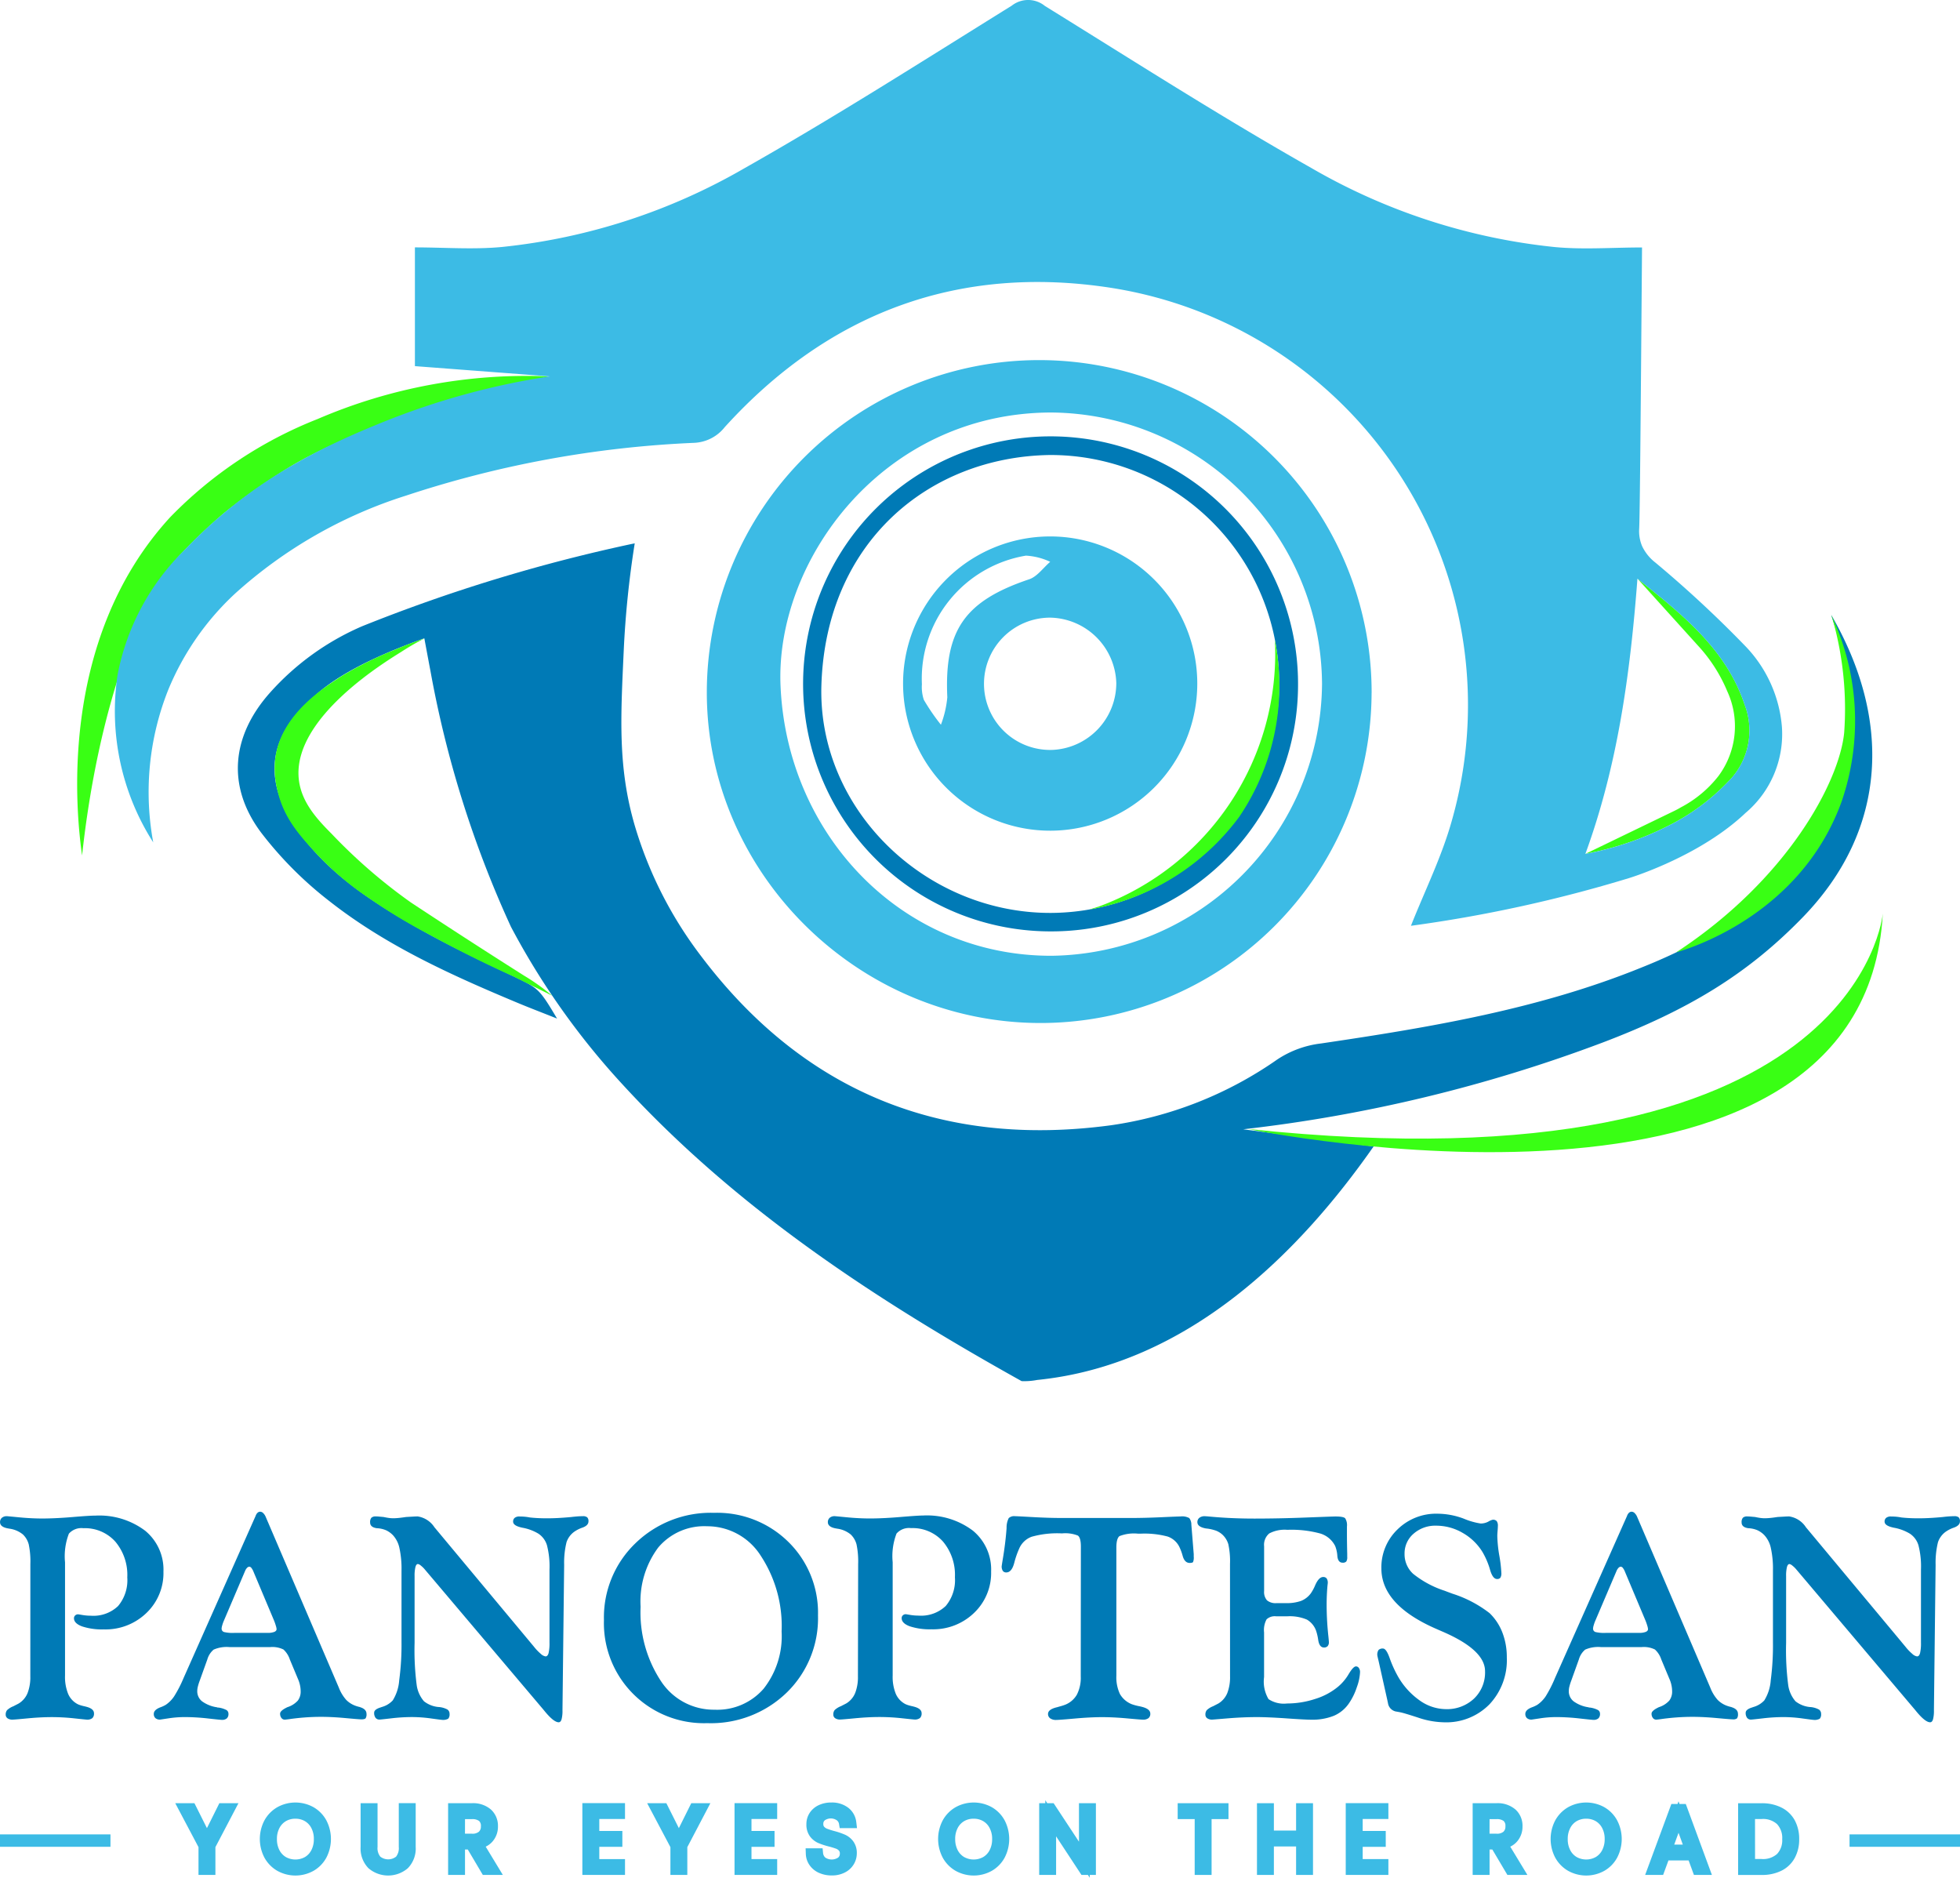 <svg xmlns="http://www.w3.org/2000/svg" width="170.042" height="162.881" viewBox="0 0 170.042 162.881">
  <g id="Group_246" data-name="Group 246" transform="translate(-42.743 -51.471)">
    <g id="Group_244" data-name="Group 244" transform="translate(42.743 182.599)">
      <rect id="Rectangle_527" data-name="Rectangle 527" width="9.583" height="1.076" transform="translate(160.459 27.989)" fill="#3cbbe5"/>
      <g id="Group_242" data-name="Group 242">
        <path id="Path_315" data-name="Path 315" d="M45.377,376.153a7.2,7.2,0,0,0-.14-1.7,1.851,1.851,0,0,0-.5-.861,2.344,2.344,0,0,0-1.2-.51.049.049,0,0,1-.037-.012h-.024q-.729-.121-.729-.546a.485.485,0,0,1,.158-.382.636.636,0,0,1,.437-.139q.049,0,1.081.1t2,.1q1.116,0,2.64-.128T51,371.954a6.608,6.608,0,0,1,4.339,1.311,4.359,4.359,0,0,1,1.584,3.545,4.78,4.78,0,0,1-1.475,3.586,5.1,5.1,0,0,1-3.7,1.426,5.524,5.524,0,0,1-1.887-.261q-.7-.261-.7-.71a.326.326,0,0,1,.1-.237.357.357,0,0,1,.261-.1c.016,0,.144.021.382.061a4.3,4.3,0,0,0,.722.06,3.1,3.1,0,0,0,2.36-.837,3.489,3.489,0,0,0,.8-2.488,4.481,4.481,0,0,0-1.038-3.1,3.531,3.531,0,0,0-2.773-1.165,1.443,1.443,0,0,0-1.256.473,5.454,5.454,0,0,0-.334,2.488v9.819a3.9,3.9,0,0,0,.274,1.6,1.809,1.809,0,0,0,.843.892,2.211,2.211,0,0,0,.243.091c.089.028.222.063.4.1l.037.012q.716.17.716.583a.529.529,0,0,1-.146.418.711.711,0,0,1-.473.128q-.073,0-1.08-.109a18.093,18.093,0,0,0-1.954-.109q-.972,0-2.112.109t-1.3.109a.727.727,0,0,1-.437-.115.378.378,0,0,1-.158-.322.587.587,0,0,1,.121-.388,1.683,1.683,0,0,1,.559-.34c.04-.024.112-.062.218-.115s.186-.095.242-.127a1.894,1.894,0,0,0,.758-.9,3.8,3.8,0,0,0,.237-1.445Z" transform="translate(-42.743 -371.614)" fill="#007ab6"/>
        <path id="Path_316" data-name="Path 316" d="M77.844,385.557l6.263-14.091v-.012q.145-.328.388-.328a.38.38,0,0,1,.26.121.955.955,0,0,1,.212.315l6.348,14.82a3.516,3.516,0,0,0,.637,1.062,2.147,2.147,0,0,0,.843.528,2.92,2.92,0,0,0,.291.085.387.387,0,0,0,.061.012l.012.012q.559.17.558.583a.63.63,0,0,1-.079.383q-.079.09-.37.09-.194,0-1.365-.109t-2.13-.109a19.664,19.664,0,0,0-2.8.206c-.194.025-.312.037-.352.037a.35.35,0,0,1-.286-.146.586.586,0,0,1-.115-.377q0-.242.558-.521l.073-.037a2.043,2.043,0,0,0,.911-.576,1.286,1.286,0,0,0,.242-.8,2.587,2.587,0,0,0-.06-.54,2.7,2.7,0,0,0-.182-.552l-.7-1.675a2,2,0,0,0-.552-.861,2.176,2.176,0,0,0-1.159-.207H81.837a2.8,2.8,0,0,0-1.383.219,1.728,1.728,0,0,0-.546.85l-.68,1.893a4.255,4.255,0,0,0-.146.474,1.647,1.647,0,0,0-.049.376,1.107,1.107,0,0,0,.418.892,2.911,2.911,0,0,0,1.293.516.08.08,0,0,0,.037.018.393.393,0,0,0,.085.006,2.1,2.1,0,0,1,.716.224.377.377,0,0,1,.158.322.5.5,0,0,1-.145.395.628.628,0,0,1-.425.127q-.122,0-1.2-.121a18.046,18.046,0,0,0-2-.121,9.452,9.452,0,0,0-1.432.109q-.717.109-.729.109a.583.583,0,0,1-.407-.128.476.476,0,0,1-.139-.37q0-.34.546-.558a2.687,2.687,0,0,0,.5-.231,2.716,2.716,0,0,0,.722-.735A10.8,10.8,0,0,0,77.844,385.557Zm4.418-3.92h2.865a1.569,1.569,0,0,0,.588-.085c.134-.056.2-.138.2-.243a1.307,1.307,0,0,0-.061-.285,4.786,4.786,0,0,0-.158-.455l-1.773-4.212a1.3,1.3,0,0,0-.182-.34.26.26,0,0,0-.182-.121.29.29,0,0,0-.206.1.853.853,0,0,0-.169.267l-1.869,4.381a3.208,3.208,0,0,0-.121.359,1.059,1.059,0,0,0-.049.261.3.3,0,0,0,.218.3A3.219,3.219,0,0,0,82.262,381.637Z" transform="translate(-61.92 -371.126)" fill="#007ab6"/>
        <path id="Path_317" data-name="Path 317" d="M123.749,383.009V376.77a8.341,8.341,0,0,0-.182-1.936,2.354,2.354,0,0,0-.571-1.122,2.042,2.042,0,0,0-.576-.413,2.287,2.287,0,0,0-.8-.182h-.012q-.583-.084-.583-.5a.591.591,0,0,1,.109-.407.525.525,0,0,1,.388-.116c.081,0,.168,0,.261.013l.407.036c.194.041.354.069.48.085a2.677,2.677,0,0,0,.346.025q.219,0,.473-.025t.656-.085l.631-.036c.146-.009.271-.013.377-.013a2.106,2.106,0,0,1,1.456.947l.085.1,8.557,10.268a4.258,4.258,0,0,0,.583.607.779.779,0,0,0,.413.219c.122,0,.208-.1.261-.285a3.8,3.8,0,0,0,.079-.917V376.7a7.361,7.361,0,0,0-.218-2.1,1.842,1.842,0,0,0-.74-1.008,4.069,4.069,0,0,0-1.378-.516q-.819-.164-.82-.528a.407.407,0,0,1,.14-.333.624.624,0,0,1,.407-.116c.138,0,.281.006.431.018a4.58,4.58,0,0,1,.48.067c.218.025.452.042.7.055s.517.018.8.018.6-.008.923-.025.708-.044,1.153-.085q.291-.036.546-.055c.17-.012.323-.018.461-.018a.566.566,0,0,1,.388.1.462.462,0,0,1,.109.346q0,.353-.509.54a2.788,2.788,0,0,0-.752.382,1.844,1.844,0,0,0-.643.886,7.408,7.408,0,0,0-.206,1.967l-.146,12.611a2.881,2.881,0,0,1-.079.788q-.079.255-.249.256-.413,0-1.165-.9c-.1-.121-.174-.214-.231-.279l-10.207-12.064a2.249,2.249,0,0,0-.352-.346.571.571,0,0,0-.256-.139c-.1,0-.169.087-.218.261a3.133,3.133,0,0,0-.073.782v5.8a23.518,23.518,0,0,0,.182,3.654,2.718,2.718,0,0,0,.631,1.407,2.376,2.376,0,0,0,1.262.5h.025a1.917,1.917,0,0,1,.752.218.441.441,0,0,1,.182.377.563.563,0,0,1-.116.418.906.906,0,0,1-.54.1q-.073,0-.947-.121a12.1,12.1,0,0,0-1.662-.121,15.406,15.406,0,0,0-1.778.109q-.941.109-1.025.109a.426.426,0,0,1-.353-.152.7.7,0,0,1-.121-.443q0-.291.57-.461l.025-.012a.323.323,0,0,0,.073-.024,2.032,2.032,0,0,0,.946-.571,3.8,3.8,0,0,0,.559-1.742A23.245,23.245,0,0,0,123.749,383.009Z" transform="translate(-88.915 -371.685)" fill="#007ab6"/>
        <path id="Path_318" data-name="Path 318" d="M170.47,380.659a8.916,8.916,0,0,1,2.712-6.639,9.376,9.376,0,0,1,6.84-2.658,8.792,8.792,0,0,1,6.463,2.537,8.6,8.6,0,0,1,2.555,6.36,8.985,8.985,0,0,1-2.707,6.688,9.446,9.446,0,0,1-6.906,2.658,8.676,8.676,0,0,1-8.957-8.945Zm3.18-1.153a10.839,10.839,0,0,0,1.772,6.463,5.468,5.468,0,0,0,4.648,2.47,5.321,5.321,0,0,0,4.248-1.815,7.355,7.355,0,0,0,1.565-4.97,11.085,11.085,0,0,0-1.814-6.578,5.491,5.491,0,0,0-4.643-2.549,5.215,5.215,0,0,0-4.248,1.846A7.816,7.816,0,0,0,173.65,379.506Z" transform="translate(-118.074 -371.265)" fill="#007ab6"/>
        <path id="Path_319" data-name="Path 319" d="M220.444,376.153a7.2,7.2,0,0,0-.14-1.7,1.847,1.847,0,0,0-.5-.861,2.344,2.344,0,0,0-1.2-.51.048.048,0,0,1-.036-.012h-.024q-.728-.121-.728-.546a.485.485,0,0,1,.158-.382A.638.638,0,0,1,218.4,372q.049,0,1.081.1t2,.1q1.116,0,2.64-.128t1.936-.127a6.609,6.609,0,0,1,4.339,1.311,4.359,4.359,0,0,1,1.584,3.545,4.781,4.781,0,0,1-1.475,3.586,5.1,5.1,0,0,1-3.7,1.426,5.525,5.525,0,0,1-1.887-.261q-.7-.261-.7-.71a.326.326,0,0,1,.1-.237.357.357,0,0,1,.261-.1c.016,0,.144.021.382.061a4.3,4.3,0,0,0,.723.06,3.1,3.1,0,0,0,2.36-.837,3.49,3.49,0,0,0,.795-2.488,4.483,4.483,0,0,0-1.037-3.1,3.532,3.532,0,0,0-2.773-1.165,1.443,1.443,0,0,0-1.256.473,5.454,5.454,0,0,0-.334,2.488v9.819a3.9,3.9,0,0,0,.273,1.6,1.81,1.81,0,0,0,.844.892,2.2,2.2,0,0,0,.242.091c.089.028.223.063.4.1l.036.012q.716.17.716.583a.529.529,0,0,1-.146.418.712.712,0,0,1-.473.128q-.073,0-1.081-.109a18.088,18.088,0,0,0-1.954-.109q-.971,0-2.112.109t-1.3.109a.729.729,0,0,1-.437-.115.377.377,0,0,1-.158-.322.587.587,0,0,1,.121-.388,1.68,1.68,0,0,1,.559-.34c.04-.024.113-.062.218-.115s.186-.095.243-.127a1.9,1.9,0,0,0,.758-.9,3.8,3.8,0,0,0,.237-1.445Z" transform="translate(-145.994 -371.614)" fill="#007ab6"/>
        <path id="Path_320" data-name="Path 320" d="M261.455,374.707q0-.764-.26-.953a2.965,2.965,0,0,0-1.378-.188,8.19,8.19,0,0,0-2.634.291,1.883,1.883,0,0,0-1.081,1.032,7.668,7.668,0,0,0-.425,1.226q-.218.837-.692.837a.35.35,0,0,1-.3-.133.7.7,0,0,1-.1-.413c.008-.056.032-.214.073-.473q.255-1.481.352-2.828a1.814,1.814,0,0,1,.188-.868.7.7,0,0,1,.54-.164q.158,0,1.535.078t2.567.079h5.886q1.239,0,2.688-.066t1.681-.067a1.281,1.281,0,0,1,.764.14.93.93,0,0,1,.182.577l.206,2.549v.218a1.014,1.014,0,0,1-.061.473q-.061.073-.291.073-.437,0-.607-.607a4.6,4.6,0,0,0-.291-.789,1.779,1.779,0,0,0-1.013-.892,7.752,7.752,0,0,0-2.361-.249h-.206a3.437,3.437,0,0,0-1.615.213q-.267.212-.267.989V385.9a3.4,3.4,0,0,0,.31,1.6,2.048,2.048,0,0,0,1.037.886,4.607,4.607,0,0,0,.7.183.208.208,0,0,0,.061.012l.036.012q.8.183.8.607a.468.468,0,0,1-.164.395.771.771,0,0,1-.48.128q-.17,0-1.353-.109t-2.179-.109q-1.032,0-2.378.121t-1.615.121a.851.851,0,0,1-.516-.139.45.45,0,0,1-.188-.383q0-.388.74-.571h.012c.049-.016.154-.046.315-.091a4.182,4.182,0,0,0,.4-.128,2.032,2.032,0,0,0,1.038-.886,3.214,3.214,0,0,0,.334-1.578Z" transform="translate(-167.683 -371.685)" fill="#007ab6"/>
        <path id="Path_321" data-name="Path 321" d="M298.806,376.224a6.875,6.875,0,0,0-.146-1.723,1.858,1.858,0,0,0-.522-.837,1.812,1.812,0,0,0-.528-.328,3.606,3.606,0,0,0-.843-.194h-.025q-.765-.134-.765-.546a.468.468,0,0,1,.17-.382.727.727,0,0,1,.473-.139c.032,0,.146.008.34.024q1.905.183,3.957.182,2.124,0,4.466-.091t2.573-.091q.691,0,.843.158a1.117,1.117,0,0,1,.152.716v.522q0,.887.025,1.857v.255a.653.653,0,0,1-.085.4.409.409,0,0,1-.316.1q-.4,0-.455-.576a2.823,2.823,0,0,0-.188-.868,2.133,2.133,0,0,0-1.311-1.092,9.5,9.5,0,0,0-2.84-.315,2.846,2.846,0,0,0-1.572.315,1.28,1.28,0,0,0-.443,1.116v3.884a1.089,1.089,0,0,0,.249.8,1.148,1.148,0,0,0,.82.243h.8a3.744,3.744,0,0,0,1.341-.194,1.96,1.96,0,0,0,.843-.656,3.792,3.792,0,0,0,.377-.7q.315-.716.692-.716a.368.368,0,0,1,.3.121.646.646,0,0,1,.1.4c0,.025-.009.1-.025.231q-.073.825-.073,1.662a25.8,25.8,0,0,0,.158,2.792c.024.242.036.388.036.436a.5.5,0,0,1-.11.359.414.414,0,0,1-.315.115q-.4,0-.5-.655a4.471,4.471,0,0,0-.169-.752,1.828,1.828,0,0,0-.813-1.014,3.8,3.8,0,0,0-1.7-.285h-.971a1.042,1.042,0,0,0-.825.261,1.948,1.948,0,0,0-.219,1.135v3.871a2.982,2.982,0,0,0,.388,1.918,2.4,2.4,0,0,0,1.6.377,7.848,7.848,0,0,0,2.446-.395,5.748,5.748,0,0,0,1.972-1.05,4.194,4.194,0,0,0,.934-1.105c.267-.445.477-.667.631-.667a.3.3,0,0,1,.255.139.612.612,0,0,1,.1.358,4.363,4.363,0,0,1-.279,1.31,5.433,5.433,0,0,1-.692,1.409,3.012,3.012,0,0,1-1.3,1.067,5.022,5.022,0,0,1-1.972.34q-.51,0-2.063-.109T301.2,389.5q-1.263,0-2.579.109t-1.353.109a.729.729,0,0,1-.437-.115.377.377,0,0,1-.158-.322.587.587,0,0,1,.121-.388,1.679,1.679,0,0,1,.559-.34c.04-.024.113-.062.218-.115s.186-.095.243-.127a1.9,1.9,0,0,0,.759-.9,3.8,3.8,0,0,0,.237-1.445Z" transform="translate(-192.096 -371.685)" fill="#007ab6"/>
        <path id="Path_322" data-name="Path 322" d="M334.925,387.839l-.8-3.58q-.037-.146-.066-.279a1.242,1.242,0,0,1-.031-.158.714.714,0,0,1,.109-.462.509.509,0,0,1,.388-.121q.279,0,.57.819a10.033,10.033,0,0,0,.668,1.5,6.431,6.431,0,0,0,1.9,2.154,3.982,3.982,0,0,0,2.3.783,3.418,3.418,0,0,0,2.452-.911,3.131,3.131,0,0,0,.959-2.379q0-1.844-3.69-3.435l-.388-.169-.025-.012q-4.891-2.087-4.891-5.3a4.557,4.557,0,0,1,1.39-3.374,4.78,4.78,0,0,1,3.5-1.372,6.558,6.558,0,0,1,2.246.425,6.185,6.185,0,0,0,1.48.425,1.4,1.4,0,0,0,.662-.164,1.336,1.336,0,0,1,.382-.164.435.435,0,0,1,.346.121.668.668,0,0,1,.1.425c0,.089-.008.228-.024.418s-.025.342-.025.456a11.5,11.5,0,0,0,.176,1.7,11.527,11.527,0,0,1,.176,1.5.712.712,0,0,1-.085.412.347.347,0,0,1-.291.11q-.376,0-.607-.808a6.7,6.7,0,0,0-.655-1.535,4.777,4.777,0,0,0-1.729-1.663,4.537,4.537,0,0,0-2.276-.619,2.849,2.849,0,0,0-1.978.7,2.244,2.244,0,0,0-.777,1.742,2.3,2.3,0,0,0,.74,1.729,8.588,8.588,0,0,0,2.743,1.475q.219.086.679.255a10.388,10.388,0,0,1,3.217,1.687,4.664,4.664,0,0,1,1.11,1.687,5.9,5.9,0,0,1,.382,2.16,5.583,5.583,0,0,1-1.511,4.066,5.249,5.249,0,0,1-3.939,1.554,7.416,7.416,0,0,1-2.263-.413q-1.269-.412-1.559-.461c-.033-.008-.075-.016-.128-.025s-.1-.016-.128-.024a.871.871,0,0,1-.788-.789l-.018-.036A.122.122,0,0,1,334.925,387.839Z" transform="translate(-214.537 -371.37)" fill="#007ab6"/>
        <path id="Path_323" data-name="Path 323" d="M367.885,385.557l6.263-14.091v-.012q.146-.328.388-.328a.38.38,0,0,1,.261.121.948.948,0,0,1,.212.315l6.348,14.82a3.507,3.507,0,0,0,.637,1.062,2.152,2.152,0,0,0,.844.528,2.889,2.889,0,0,0,.291.085.379.379,0,0,0,.061.012l.012.012q.559.17.558.583a.63.63,0,0,1-.079.383.515.515,0,0,1-.37.09q-.194,0-1.365-.109t-2.13-.109a19.672,19.672,0,0,0-2.8.206c-.194.025-.312.037-.352.037a.35.35,0,0,1-.285-.146.584.584,0,0,1-.115-.377q0-.242.558-.521l.073-.037a2.043,2.043,0,0,0,.911-.576,1.286,1.286,0,0,0,.242-.8,2.589,2.589,0,0,0-.06-.54,2.7,2.7,0,0,0-.182-.552l-.7-1.675a1.993,1.993,0,0,0-.552-.861,2.174,2.174,0,0,0-1.159-.207h-3.508a2.8,2.8,0,0,0-1.383.219,1.728,1.728,0,0,0-.546.85l-.68,1.893a4.264,4.264,0,0,0-.146.474,1.644,1.644,0,0,0-.048.376,1.107,1.107,0,0,0,.418.892,2.909,2.909,0,0,0,1.293.516.081.081,0,0,0,.037.018.4.4,0,0,0,.085.006,2.105,2.105,0,0,1,.716.224.377.377,0,0,1,.158.322.5.5,0,0,1-.145.395.63.63,0,0,1-.425.127q-.121,0-1.2-.121a18.046,18.046,0,0,0-2-.121,9.448,9.448,0,0,0-1.432.109q-.717.109-.729.109a.583.583,0,0,1-.407-.128.474.474,0,0,1-.14-.37q0-.34.546-.558a2.687,2.687,0,0,0,.5-.231,2.722,2.722,0,0,0,.722-.735A10.805,10.805,0,0,0,367.885,385.557Zm4.418-3.92h2.865a1.571,1.571,0,0,0,.588-.085c.134-.056.2-.138.2-.243a1.3,1.3,0,0,0-.06-.285,4.676,4.676,0,0,0-.158-.455l-1.772-4.212a1.3,1.3,0,0,0-.182-.34.261.261,0,0,0-.182-.121.29.29,0,0,0-.206.1.853.853,0,0,0-.17.267l-1.869,4.381a3.3,3.3,0,0,0-.121.359,1.073,1.073,0,0,0-.048.261.3.3,0,0,0,.218.3A3.215,3.215,0,0,0,372.3,381.637Z" transform="translate(-232.981 -371.126)" fill="#007ab6"/>
        <path id="Path_324" data-name="Path 324" d="M413.791,383.009V376.77a8.317,8.317,0,0,0-.183-1.936,2.354,2.354,0,0,0-.571-1.122,2.048,2.048,0,0,0-.576-.413,2.286,2.286,0,0,0-.795-.182h-.012q-.583-.084-.582-.5a.591.591,0,0,1,.109-.407.524.524,0,0,1,.388-.116q.121,0,.261.013l.407.036q.291.061.48.085a2.672,2.672,0,0,0,.346.025q.218,0,.473-.025c.17-.016.388-.044.656-.085l.631-.036c.146-.009.271-.013.376-.013a2.1,2.1,0,0,1,1.456.947l.085.1,8.557,10.268a4.237,4.237,0,0,0,.583.607.779.779,0,0,0,.413.219q.182,0,.26-.285a3.774,3.774,0,0,0,.079-.917V376.7a7.347,7.347,0,0,0-.218-2.1,1.839,1.839,0,0,0-.74-1.008,4.067,4.067,0,0,0-1.378-.516q-.82-.164-.82-.528a.408.408,0,0,1,.139-.333.625.625,0,0,1,.407-.116q.207,0,.431.018a4.564,4.564,0,0,1,.48.067c.218.025.453.042.7.055s.517.018.8.018.6-.008.923-.025.708-.044,1.153-.085c.194-.024.376-.043.546-.055s.323-.018.461-.018a.566.566,0,0,1,.388.1.462.462,0,0,1,.109.346q0,.353-.509.54a2.8,2.8,0,0,0-.753.382,1.847,1.847,0,0,0-.643.886,7.424,7.424,0,0,0-.206,1.967l-.146,12.611a2.864,2.864,0,0,1-.079.788q-.079.255-.249.256-.413,0-1.165-.9-.146-.181-.231-.279L415.83,376.709a2.214,2.214,0,0,0-.352-.346.571.571,0,0,0-.255-.139q-.146,0-.218.261a3.114,3.114,0,0,0-.073.782v5.8a23.521,23.521,0,0,0,.182,3.654,2.718,2.718,0,0,0,.631,1.407,2.374,2.374,0,0,0,1.262.5h.025a1.912,1.912,0,0,1,.752.218.44.44,0,0,1,.183.377.563.563,0,0,1-.116.418.906.906,0,0,1-.54.1q-.073,0-.947-.121a12.106,12.106,0,0,0-1.663-.121,15.412,15.412,0,0,0-1.778.109q-.94.109-1.025.109a.425.425,0,0,1-.352-.152.7.7,0,0,1-.121-.443q0-.291.57-.461l.025-.012a.324.324,0,0,0,.072-.024,2.034,2.034,0,0,0,.947-.571,3.8,3.8,0,0,0,.559-1.742A23.24,23.24,0,0,0,413.791,383.009Z" transform="translate(-259.976 -371.685)" fill="#007ab6"/>
      </g>
      <g id="Group_243" data-name="Group 243" transform="translate(15.204 25.026)">
        <path id="Path_325" data-name="Path 325" d="M82.555,434.923l-1.085-2.164H79.806l2.017,3.813v2.409H83.29v-2.41l2-3.812H83.633Z" transform="translate(-79.806 -432.502)" fill="#3cbbe5"/>
        <path id="Path_326" data-name="Path 326" d="M102.352,433.022a3.238,3.238,0,0,0-3.137,0,2.962,2.962,0,0,0-1.116,1.136,3.473,3.473,0,0,0,0,3.249,2.964,2.964,0,0,0,1.116,1.136h0a3.228,3.228,0,0,0,3.136,0,2.931,2.931,0,0,0,1.113-1.138,3.5,3.5,0,0,0,0-3.245A2.939,2.939,0,0,0,102.352,433.022Zm-1.572,1a1.592,1.592,0,0,1,.823.21,1.463,1.463,0,0,1,.562.6,1.991,1.991,0,0,1,.216.956,2.031,2.031,0,0,1-.216.962,1.472,1.472,0,0,1-.562.6,1.714,1.714,0,0,1-1.645,0,1.483,1.483,0,0,1-.562-.6,2.027,2.027,0,0,1-.217-.963,2,2,0,0,1,.216-.956,1.477,1.477,0,0,1,.564-.6A1.584,1.584,0,0,1,100.78,434.022Z" transform="translate(-90.357 -432.418)" fill="#3cbbe5"/>
        <path id="Path_327" data-name="Path 327" d="M122.318,436.555a1.2,1.2,0,0,1-.232.839,1.114,1.114,0,0,1-1.373,0,1.176,1.176,0,0,1-.238-.836v-3.8h-1.469v3.788a2.444,2.444,0,0,0,.679,1.851,2.616,2.616,0,0,0,3.42,0,2.442,2.442,0,0,0,.68-1.852v-3.788h-1.467Z" transform="translate(-102.925 -432.502)" fill="#3cbbe5"/>
        <path id="Path_328" data-name="Path 328" d="M141.4,436.039a1.958,1.958,0,0,0,.435-1.275,1.9,1.9,0,0,0-.608-1.454,2.358,2.358,0,0,0-1.661-.55h-2.056v6.222h1.466v-2.207h.24l1.306,2.207h1.736l-1.486-2.452A1.827,1.827,0,0,0,141.4,436.039Zm-2.423-1.895h.59a.971.971,0,0,1,.633.158.561.561,0,0,1,.153.461.6.6,0,0,1-.171.471.869.869,0,0,1-.608.171h-.6Z" transform="translate(-113.838 -432.502)" fill="#3cbbe5"/>
        <path id="Path_329" data-name="Path 329" d="M165.9,438.972h3.7V437.6h-2.23v-1.065h2v-1.376h-2V434.12h2.23v-1.376h-3.7Z" transform="translate(-130.581 -432.493)" fill="#3cbbe5"/>
        <path id="Path_330" data-name="Path 330" d="M182.358,434.923l-1.085-2.164h-1.665l2.018,3.813v2.409h1.466v-2.41l2-3.812h-1.657Z" transform="translate(-138.667 -432.502)" fill="#3cbbe5"/>
        <path id="Path_331" data-name="Path 331" d="M198.086,438.972h3.7V437.6h-2.229v-1.065h2v-1.376h-2V434.12h2.229v-1.376h-3.7Z" transform="translate(-149.565 -432.493)" fill="#3cbbe5"/>
        <path id="Path_332" data-name="Path 332" d="M215.825,434.151a.5.5,0,0,1,.193.293l.065.393h1.5l-.063-.524a1.819,1.819,0,0,0-.69-1.239,2.309,2.309,0,0,0-1.476-.46,2.522,2.522,0,0,0-1.086.226,1.89,1.89,0,0,0-.787.668,1.76,1.76,0,0,0-.288.987,1.718,1.718,0,0,0,.314,1.065,1.821,1.821,0,0,0,.712.566,6.384,6.384,0,0,0,.909.3,6.409,6.409,0,0,1,.653.2.622.622,0,0,1,.247.176.352.352,0,0,1,.066.249.416.416,0,0,1-.154.345,1.019,1.019,0,0,1-1.1,0,.6.6,0,0,1-.2-.385l-.041-.424h-1.474l.018.487a1.794,1.794,0,0,0,.327.977,1.965,1.965,0,0,0,.813.665h0a2.666,2.666,0,0,0,1.113.224,2.4,2.4,0,0,0,1.139-.258,1.89,1.89,0,0,0,.771-.715,1.844,1.844,0,0,0,.26-.94,1.692,1.692,0,0,0-.315-1.055,1.812,1.812,0,0,0-.719-.571,6.691,6.691,0,0,0-.9-.308,6.09,6.09,0,0,1-.653-.208.635.635,0,0,1-.255-.18.326.326,0,0,1-.062-.233.366.366,0,0,1,.144-.325A.929.929,0,0,1,215.825,434.151Z" transform="translate(-158.437 -432.416)" fill="#3cbbe5"/>
        <path id="Path_333" data-name="Path 333" d="M245.8,433.022a3.238,3.238,0,0,0-3.137,0,2.959,2.959,0,0,0-1.116,1.136,3.473,3.473,0,0,0,0,3.249,2.961,2.961,0,0,0,1.116,1.136h0a3.228,3.228,0,0,0,3.136,0,2.929,2.929,0,0,0,1.113-1.138,3.5,3.5,0,0,0,0-3.245A2.937,2.937,0,0,0,245.8,433.022Zm-1.572,1a1.6,1.6,0,0,1,.823.209,1.465,1.465,0,0,1,.562.6,1.991,1.991,0,0,1,.216.956,2.031,2.031,0,0,1-.216.962,1.476,1.476,0,0,1-.562.6,1.711,1.711,0,0,1-1.646,0,1.487,1.487,0,0,1-.563-.6,2.032,2.032,0,0,1-.217-.963,1.991,1.991,0,0,1,.216-.956,1.472,1.472,0,0,1,.564-.6A1.583,1.583,0,0,1,244.228,434.022Z" transform="translate(-174.96 -432.418)" fill="#3cbbe5"/>
        <path id="Path_334" data-name="Path 334" d="M265.968,435.73l-2.2-3.341h-.553l-.17-.257v.257h-.529v6.222h1.467v-3.347l2.2,3.347h.559l.163.247v-.247h.531v-6.222h-1.469Z" transform="translate(-187.564 -432.132)" fill="#3cbbe5"/>
        <path id="Path_335" data-name="Path 335" d="M291.806,434.138h1.475v4.844h1.467v-4.844h1.466v-1.378h-4.408Z" transform="translate(-204.839 -432.502)" fill="#3cbbe5"/>
        <path id="Path_336" data-name="Path 336" d="M311.969,435.133h-1.927v-2.373h-1.467v6.222h1.467v-2.47h1.927v2.47h1.467v-6.222h-1.467Z" transform="translate(-214.729 -432.502)" fill="#3cbbe5"/>
        <path id="Path_337" data-name="Path 337" d="M327.349,438.972h3.7V437.6h-2.229v-1.065h2v-1.376h-2V434.12h2.229v-1.376h-3.7Z" transform="translate(-225.802 -432.493)" fill="#3cbbe5"/>
        <path id="Path_338" data-name="Path 338" d="M358.083,436.039a1.965,1.965,0,0,0,.434-1.275,1.9,1.9,0,0,0-.608-1.454,2.36,2.36,0,0,0-1.661-.55h-2.056v6.222h1.467v-2.207h.239l1.307,2.207h1.736l-1.487-2.452A1.843,1.843,0,0,0,358.083,436.039Zm-2.424-1.895h.589a.971.971,0,0,1,.633.158.561.561,0,0,1,.153.461.6.6,0,0,1-.17.471.871.871,0,0,1-.608.171h-.6Z" transform="translate(-241.634 -432.502)" fill="#3cbbe5"/>
        <path id="Path_339" data-name="Path 339" d="M375.34,433.022a3.238,3.238,0,0,0-3.137,0,2.971,2.971,0,0,0-1.116,1.137,3.47,3.47,0,0,0,0,3.249,2.968,2.968,0,0,0,1.115,1.135h0a3.228,3.228,0,0,0,3.136,0,2.918,2.918,0,0,0,1.113-1.138,3.494,3.494,0,0,0,0-3.244A2.928,2.928,0,0,0,375.34,433.022Zm-1.572,1a1.6,1.6,0,0,1,.824.21,1.469,1.469,0,0,1,.563.6,2,2,0,0,1,.216.955,2.021,2.021,0,0,1-.217.962,1.477,1.477,0,0,1-.562.6,1.713,1.713,0,0,1-1.646,0,1.475,1.475,0,0,1-.562-.6,2.021,2.021,0,0,1-.217-.962,2,2,0,0,1,.217-.957,1.468,1.468,0,0,1,.562-.6A1.592,1.592,0,0,1,373.768,434.022Z" transform="translate(-251.36 -432.418)" fill="#3cbbe5"/>
        <path id="Path_340" data-name="Path 340" d="M393.651,432.59l-.086-.235-.086.235h-.536l-2.274,6.152h1.56l.461-1.256h1.75l.461,1.256h1.559l-2.265-6.152Zm-.459,3.521.373-1.021.372,1.021Z" transform="translate(-263.146 -432.263)" fill="#3cbbe5"/>
        <path id="Path_341" data-name="Path 341" d="M415.239,434.233a2.681,2.681,0,0,0-1.158-1.1,3.757,3.757,0,0,0-1.717-.37h-2.033v6.222h2.033a3.784,3.784,0,0,0,1.714-.363,2.649,2.649,0,0,0,1.159-1.1,3.308,3.308,0,0,0,.392-1.638A3.362,3.362,0,0,0,415.239,434.233Zm-3.441-.1h.566a1.8,1.8,0,0,1,1.348.445,1.758,1.758,0,0,1,.444,1.3,1.723,1.723,0,0,1-.442,1.282,1.822,1.822,0,0,1-1.35.44H411.8Z" transform="translate(-274.743 -432.502)" fill="#3cbbe5"/>
      </g>
      <rect id="Rectangle_528" data-name="Rectangle 528" width="9.583" height="1.076" transform="translate(0 27.989)" fill="#3cbbe5"/>
    </g>
    <g id="Group_245" data-name="Group 245" transform="translate(49.437 51.471)">
      <path id="Path_342" data-name="Path 342" d="M100.055,131c-10.667,2.264-18.59,5.476-22.473,7.808a53.528,53.528,0,0,0-5.749,4.023,46.233,46.233,0,0,0-4.122,3.953c-3.173,3.53-6.835,13-8.222,25.768-.443-3.137-2.3-18.529,7.656-29.353a36.386,36.386,0,0,1,12.772-8.5A45.908,45.908,0,0,1,100.055,131Z" transform="translate(-59.062 -98.35)" fill="#39ff14"/>
      <path id="Path_343" data-name="Path 343" d="M249.9,156.424a28.727,28.727,0,0,1-28.7,28.617c-15.849.009-28.994-13.017-28.973-28.708a28.838,28.838,0,1,1,57.676.091Zm-4.3-.817a23.688,23.688,0,0,0-23.5-23.522c-14.622.031-23.929,12.848-23.479,23.675.54,12.99,10.562,23.483,23.533,23.449A23.771,23.771,0,0,0,245.6,155.607Z" transform="translate(-137.6 -96.304)" fill="#3cbbe5"/>
      <path id="Path_344" data-name="Path 344" d="M233.888,186.676a21.47,21.47,0,1,1,21.448-21.342A21.394,21.394,0,0,1,233.888,186.676Zm19.81-21.544a19.831,19.831,0,0,0-19.935-19.778c-10.494.178-19.386,7.593-19.778,19.948-.343,10.8,9.031,19.812,19.928,19.772A19.9,19.9,0,0,0,253.7,165.132Z" transform="translate(-149.417 -105.886)" fill="#007ab6"/>
      <path id="Path_345" data-name="Path 345" d="M259.256,177.715a12.762,12.762,0,0,1-25.523.11,12.762,12.762,0,1,1,25.523-.11Zm-7.026-.107a5.849,5.849,0,0,0-5.743-5.655,5.738,5.738,0,1,0,.189,11.473A5.8,5.8,0,0,0,252.23,177.609Zm-16.864.122a3.489,3.489,0,0,0,.168,1.353,17.929,17.929,0,0,0,1.481,2.158,8.961,8.961,0,0,0,.555-2.381c-.267-5.813,1.5-8.351,7.1-10.233.7-.235,1.222-1,1.827-1.516a5.645,5.645,0,0,0-2.108-.536A10.811,10.811,0,0,0,235.366,177.731Z" transform="translate(-162.079 -118.378)" fill="#3cbbe5"/>
      <path id="Path_346" data-name="Path 346" d="M389.566,190.962a7.3,7.3,0,0,0,.676-7.615,13.512,13.512,0,0,0-2.44-3.716l-5.25-5.81c-.631,8.334-1.734,16.267-4.514,23.881l7.972-3.856A9.346,9.346,0,0,0,389.566,190.962Z" transform="translate(-247.188 -123.63)" fill="none"/>
      <path id="Path_347" data-name="Path 347" d="M390.365,191.494a6.253,6.253,0,0,0,1.487-6.743c-1.6-4.793-5.337-7.771-9.3-10.93l5.25,5.81a13.421,13.421,0,0,1,2.543,3.963,7.232,7.232,0,0,1-.779,7.368,10.064,10.064,0,0,1-3.248,2.7c-.2.12-.414.232-.626.334l-7.654,3.7a26.873,26.873,0,0,0,7.184-2.431A18.776,18.776,0,0,0,390.365,191.494Z" transform="translate(-247.188 -123.63)" fill="#39ff14"/>
      <path id="Path_348" data-name="Path 348" d="M211.6,114.547a11.422,11.422,0,0,0-3.159-7.015,99.749,99.749,0,0,0-7.82-7.262,3.941,3.941,0,0,1-1.151-1.423,3.356,3.356,0,0,1-.254-1.524c.062-1.33.139-10.838.246-24.387-2.585,0-5.109.2-7.592-.037a52.882,52.882,0,0,1-21.123-6.871c-7.835-4.436-15.432-9.3-23.089-14.04a2.3,2.3,0,0,0-2.879-.024c-7.692,4.776-15.329,9.657-23.207,14.111a52.747,52.747,0,0,1-21,6.817c-2.482.238-5.006.038-7.57.038v10.3l11.687.888a64.612,64.612,0,0,0-14.292,3.9c-5.517,2.218-11.6,5.133-17.319,11.1a20.528,20.528,0,0,0-5.875,10.912A21.133,21.133,0,0,0,70.3,124.54a23.977,23.977,0,0,1,1.293-13.21,23.634,23.634,0,0,1,5.839-8.4,40.1,40.1,0,0,1,14.778-8.462,92.053,92.053,0,0,1,25.025-4.585,3.574,3.574,0,0,0,2.645-1.36c9.017-9.931,20.265-14.122,33.471-12.092a36.622,36.622,0,0,1,29.577,46.34c-.878,3.091-2.333,6.019-3.514,9.005a120.077,120.077,0,0,0,18.918-4.137c.61-.188,6.293-2.028,10.109-5.651A8.957,8.957,0,0,0,211.6,114.547Zm-12.54-12.886c3.964,3.159,7.7,6.138,9.3,10.93a6.253,6.253,0,0,1-1.487,6.743,18.777,18.777,0,0,1-5.143,3.776,26.873,26.873,0,0,1-7.184,2.431C197.33,117.928,198.433,109.995,199.064,101.661Z" transform="translate(-63.7 -51.471)" fill="#3cbbe5"/>
      <path id="Path_349" data-name="Path 349" d="M231.28,172.583c.31,1,.64,2,.928,3,2.66,9.305.043,17.129-7.926,22.6a49.907,49.907,0,0,1-9.431,4.976c-8.919,3.627-18.366,5.2-27.833,6.6a8.706,8.706,0,0,0-3.791,1.386,33.466,33.466,0,0,1-14.426,5.708c-14.63,1.972-26.638-2.863-35.546-14.646a35,35,0,0,1-5.788-11.395c-1.462-5.042-1.206-9.349-.948-15.037a83.317,83.317,0,0,1,.959-9.4,142.72,142.72,0,0,0-23.666,7.2,22.811,22.811,0,0,0-7.971,5.748c-3.353,3.759-3.781,8.135-.774,12.148a32.475,32.475,0,0,0,5.868,5.9c4.923,3.884,10.613,6.453,16.366,8.858,1.066.445,2.146.856,3.438,1.37-1.59-2.668-1.61-2.627-3.969-3.76-2.679-1.286-5.379-2.549-7.961-4.014-4.07-2.31-8.017-4.818-10.745-8.789q-4.275-6.222,1.413-11.192h0c1.769-1.769,4.962-3.514,9.748-5.227,0,0,.5,2.687.515,2.743a92.534,92.534,0,0,0,7,22.28,64.853,64.853,0,0,0,9.641,13.631c9.907,10.807,21.978,18.706,34.66,25.776a5.773,5.773,0,0,0,1.347-.1c13.113-1.323,22.773-11.074,29.192-20.256l-11.307-1.488a130.033,130.033,0,0,0,31.15-7.514c7.5-2.847,12.6-5.957,17.342-10.828C236.3,191.132,236.454,181.507,231.28,172.583Z" transform="translate(-79.105 -119.247)" fill="#007ab6"/>
      <path id="Path_350" data-name="Path 350" d="M132.9,187.121" transform="translate(-102.608 -131.475)" fill="#7fd287"/>
      <path id="Path_351" data-name="Path 351" d="M124.892,217.463a18.327,18.327,0,0,0-1.688-1.268q-.377-.25-.742-.468l-.549-.348c-2.664-1.69-5.761-3.684-9.258-5.991a46.7,46.7,0,0,1-6.9-5.977c-1.361-1.362-2.756-2.911-2.856-5.02-.239-5.063,7.163-9.659,8.916-10.748a21.773,21.773,0,0,1,1.994-1.154c-.694.239-1.3.438-2.447.931a32.077,32.077,0,0,0-4.723,2.329c-1.387.914-5.242,3.23-5.758,7.119a7.587,7.587,0,0,0,.189,2.794c.534,2.362,1.876,3.858,3.363,5.476a26.214,26.214,0,0,0,4.509,3.824,48.881,48.881,0,0,0,5.137,3.12s3.566,1.983,7.425,3.7h0Z" transform="translate(-83.694 -131.102)" fill="#39ff14"/>
      <path id="Path_352" data-name="Path 352" d="M397.253,210.757c.977-.271,10.77-3.171,14.348-13.084a21.478,21.478,0,0,0-.906-16.184c.039.119.1.3.163.519a28.62,28.62,0,0,1,.962,9.7C411.408,195.932,406.933,204.418,397.253,210.757Z" transform="translate(-258.521 -128.153)" fill="#39ff14"/>
      <path id="Path_353" data-name="Path 353" d="M289.24,186.815a20.264,20.264,0,0,1-3.089,15.327,20.589,20.589,0,0,1-10.754,7.522,19.489,19.489,0,0,1-2.243.523c-.023,0,.722-.232.793-.253a23.357,23.357,0,0,0,15.292-23.119Z" transform="translate(-185.33 -131.294)" fill="#39ff14"/>
      <path id="Path_354" data-name="Path 354" d="M306.643,263.319s53.455,11.069,55.09-18.688C361.733,244.631,359.654,268.926,306.643,263.319Z" transform="translate(-205.081 -165.393)" fill="#39ff14"/>
    </g>
  </g>
</svg>
